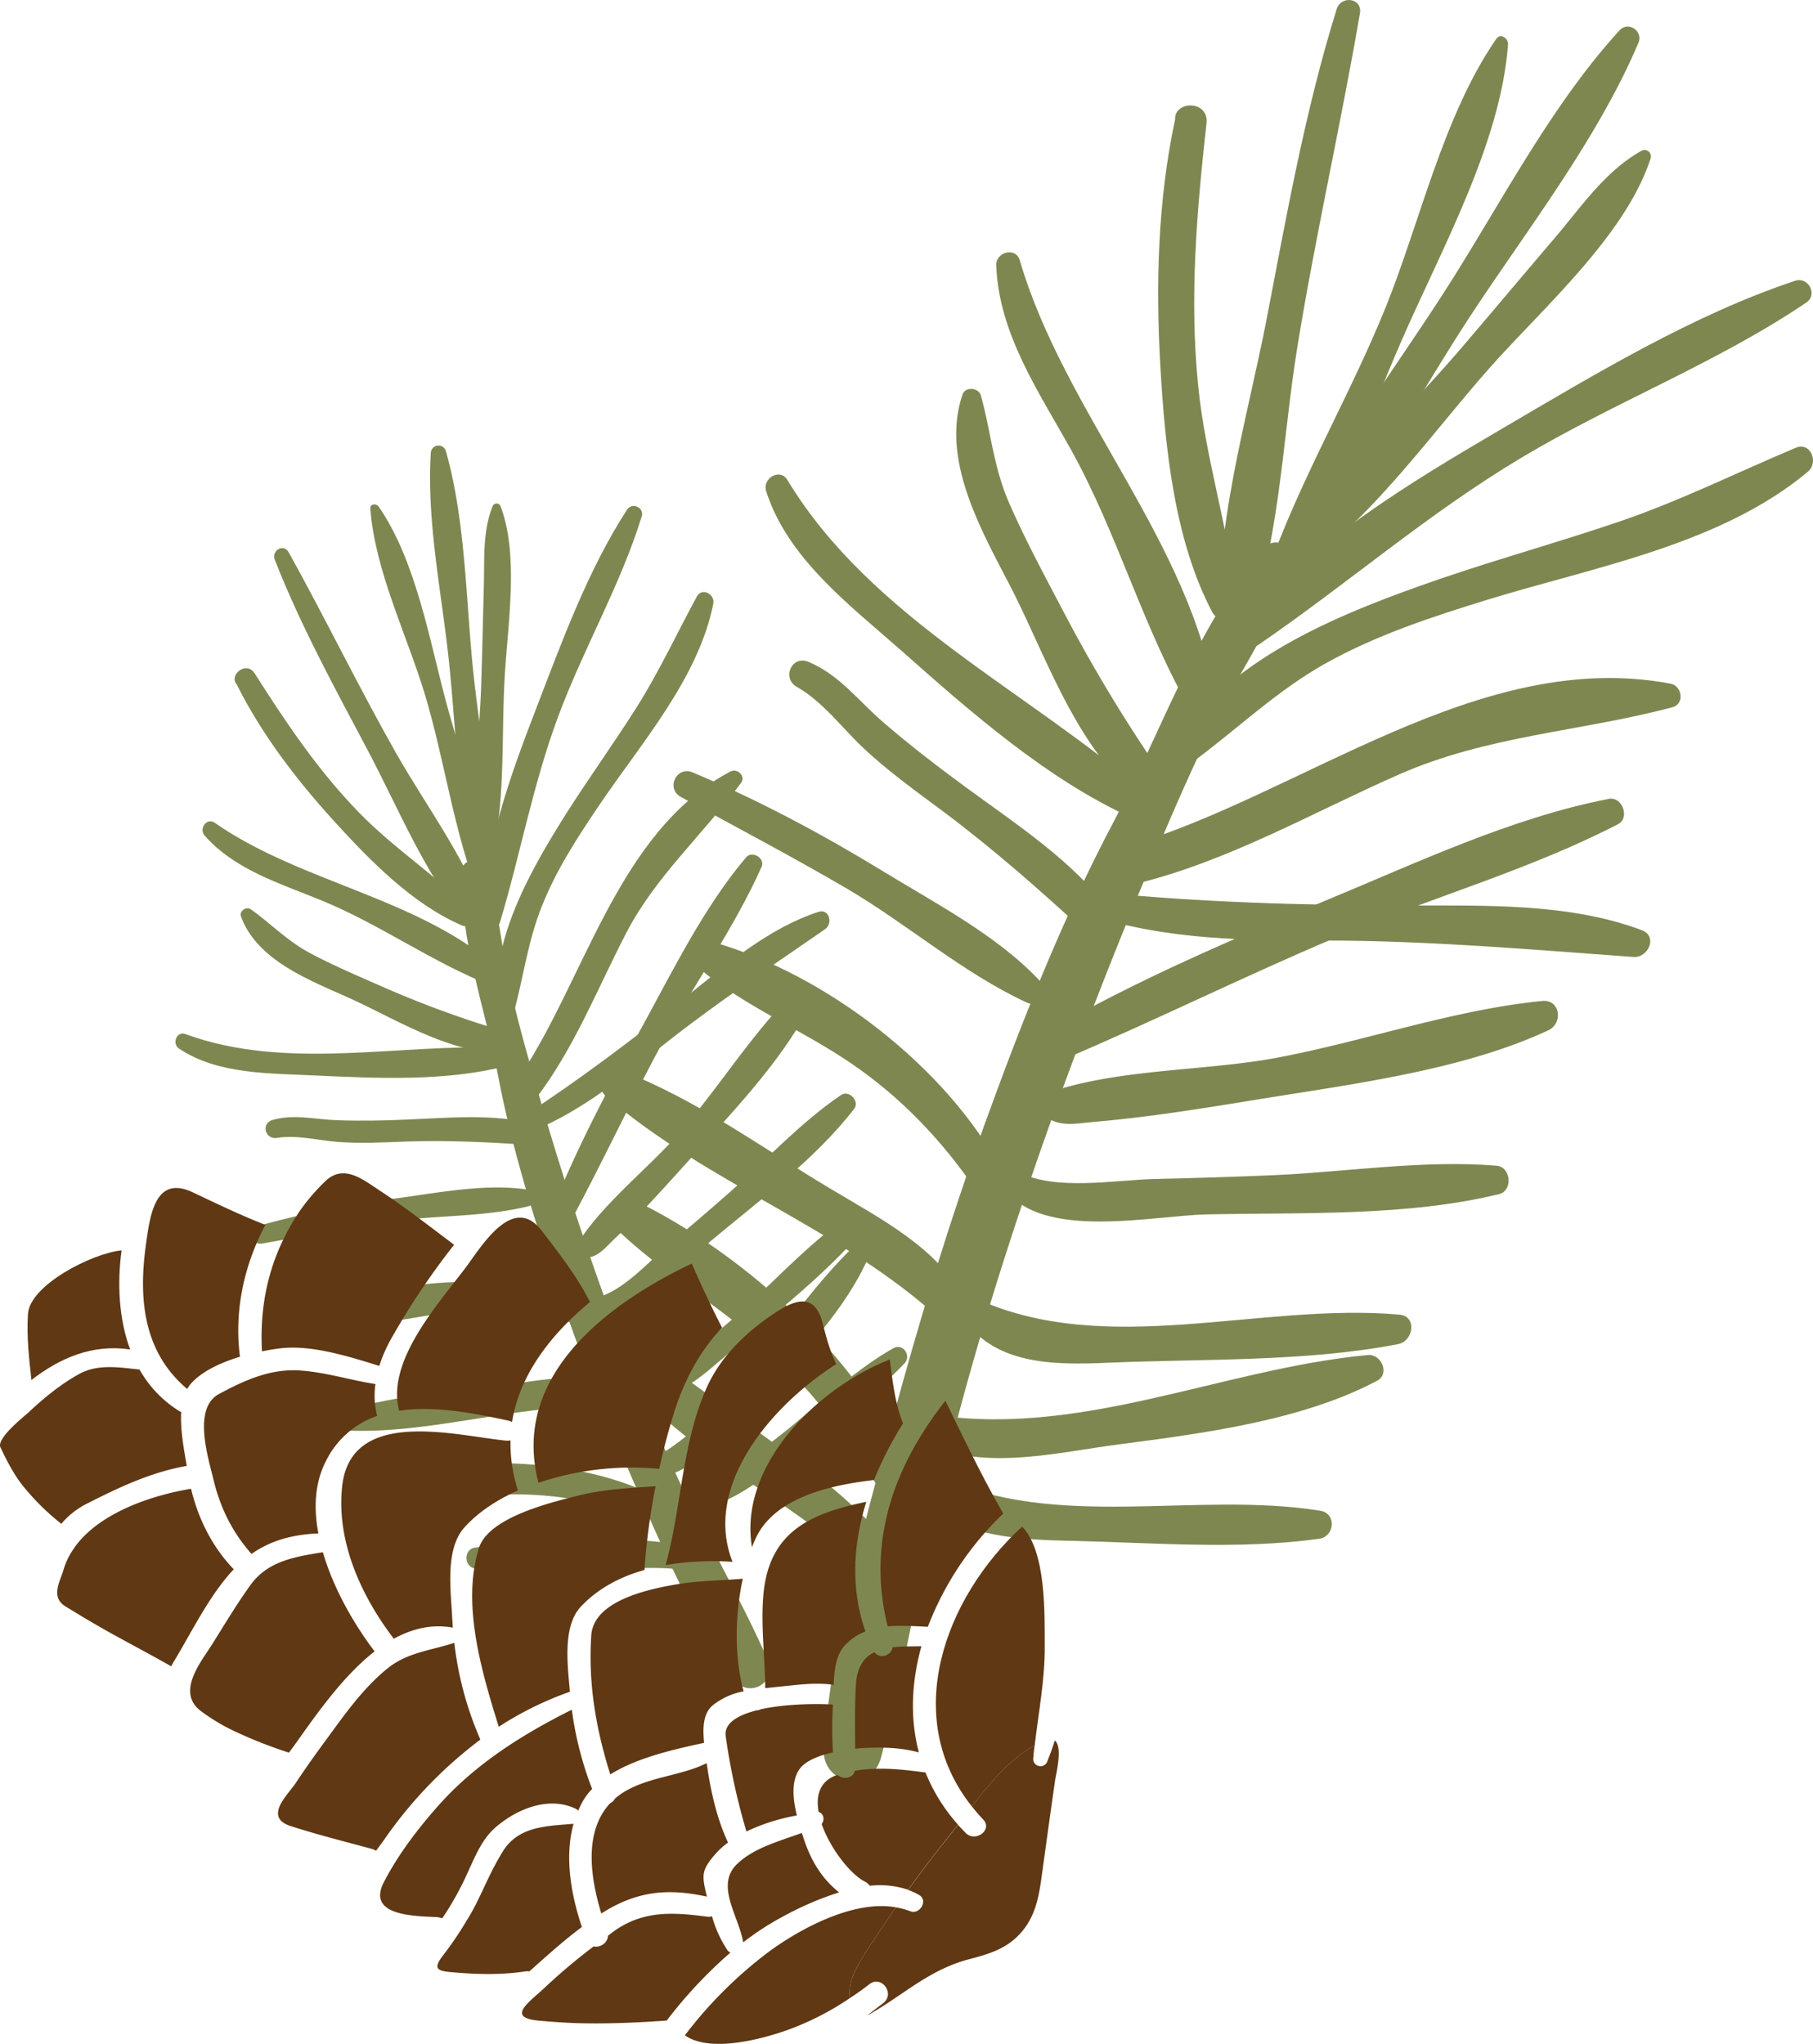 <svg xmlns="http://www.w3.org/2000/svg" width="848.4" height="956.6" viewBox="0.003 0.006 848.41 956.605" style=""><g><title>foll2_57259937</title><g data-name="Layer 2"><g fill="#7f8751"><path d="M412.3 822.6c12.4-46 19.2-93.7 30.9-139.9 12.2-48.7 27.1-96.6 43.6-143.9q23.7-67.6 51.6-133.8c10-23.8 20-47.3 31.7-70.3s26.7-44.3 34.7-68.8c2.7-8.4-7.2-16.6-13.8-9-30.9 35.8-47.8 86.2-69.9 127.8-23.9 45.2-43 93.6-60.4 141.7-16.7 46.2-31 93.2-43.7 140.5-13.2 48.8-27.6 100.4-31.5 151-1.4 17.5 22.2 21.8 26.8 4.7z"></path><path d="M655.8 159.6c18.4-42.3 46.5-92.4 49.9-138.8.2-2.8-3.5-5.5-5.5-2.6-24.7 35.7-35.5 85.2-51.7 125.5-18.2 45.2-45 88.8-59 135.3-1.3 4.2 5.3 7.3 7.8 3.7 25.9-36.4 40.7-82.4 58.5-123.1z"></path><path d="M766.7 20.1c2.4-5.6-4.8-10.4-8.9-5.8-30.6 33.5-53.4 76.9-77.4 115.2-27.6 44-62.5 88.2-82.8 136.1a4.6 4.6 0 0 0 7.5 4.9c32.7-35.8 56.4-82.1 82.9-122.5s59.5-82.7 78.7-127.9z"></path><path d="M772.4 74.2a3 3 0 0 0-4.3-3.6c-17 9.6-27.8 25.8-40.3 40.5-14.6 17.1-29.1 34.4-43.7 51.5-26.5 31-59.1 61-79.9 96.1-2.3 4 3.2 8.3 6.6 5.7 32.8-24.2 58.7-60.8 85.5-91.3 25-28.4 64.3-62.5 76.1-98.9z"></path><path d="M607 163.1c8.5-52.5 20.4-104.4 29.4-156.9 1.2-7.2-8.9-8.5-10.9-1.9-14.7 47.2-23.4 96.3-32.7 144.7-9 46.7-25.4 100.7-21.6 148.3.4 5.4 8.4 7.1 10.5 1.9 17-41.1 18.2-92.2 25.3-136.1z"></path><path d="M578.7 282.7c-3.4-34.7-14.8-68.2-18.1-103.2-4-40.8-.5-81.3 4-121.8 1.2-10.9-15.1-10.7-14.7-1.8-8.1 37.9-9.1 77-6.9 115.5s6.7 82 24.4 115.3c3 5.6 11.8 1.8 11.3-4z"></path><path d="M840.1 131.4c-47.8 15.9-94 43.9-137.3 69.3s-90.5 53.6-121.3 92.3c-4.1 5.1 2.1 12.5 7.7 8.6 41.7-28.6 79.1-61.3 122.8-87.4s91.6-44.4 133.3-72.6c5.5-3.7.9-12.2-5.2-10.2z"></path><path d="M840.3 209.6c-27.6 11.6-53.8 24.7-82.2 34.4s-56.7 17.5-84.7 27.1c-42.8 14.8-97.5 35.8-122.4 76.1-3.4 5.4 4.4 11.4 9.2 7.9 20-15 37.4-31.7 59.4-44.2 24.1-13.6 50.8-22.3 77.1-30.4 49.6-15.2 108.5-25.6 149.3-59.7 5.2-4.3 1.4-14.2-5.7-11.2z"></path><path d="M569.2 329.4c-11.4-75.4-70.9-135.6-92-207.6-1.9-6.4-11.3-3.8-11 2.4 1.2 32.1 20 59.3 35.1 86.5 21.9 39.4 33.9 84.3 56.5 122.8 3.1 5.4 12.3 2.1 11.4-4.1z"></path><path d="M546.8 366.9A723.5 723.5 0 0 1 497 285c-8.6-16.4-17.4-32.7-24.8-49.7s-8.5-33.4-13.2-50.2c-1-3.7-7.3-4.3-8.6-.4-10.3 30.6 8.9 63.6 22.7 90.3 17 33.1 32.6 81 65.2 101.8 5.9 3.7 12-4.8 8.5-9.9z"></path><path d="M536.6 371.7c-55.2-48.2-128.9-82.2-168.1-147-3.4-5.8-11.8-.9-10 5.1 10 31.6 39.5 53.7 63.5 74.9 31.9 28.3 68.3 60.3 107.5 78 6.7 3 12.7-6 7.1-11z"></path><path d="M520 427c-18-24.1-44-40.9-68-58.5-13.2-9.7-26.1-19.6-38.5-30.3S393 316 378.4 309.8c-7.8-3.4-12.8 7.6-5.5 11.7 12 6.8 20.8 18.8 30.7 28.2 11.8 11.2 25.3 20.8 38.3 30.5 23.7 17.8 45.2 36.8 66.9 56.8 6.3 5.8 16.3-3.1 11.2-10z"></path><path d="M486.8 459.3c-20-21.5-49.3-36.6-74.2-51.9-28.4-17.3-57.8-33-88.5-45.9-7.6-3.1-12.6 7.6-5.5 11.5 26 14.2 52.2 28 77.7 42.9 28.4 16.7 54.3 39.5 84.1 53.3 6.5 3 10.9-5.2 6.4-9.9z"></path><path d="M781.8 320c-90-17.1-173.8 52.9-255.7 76.5-11.3 3.3-5 19.7 6.1 17 43.2-10.7 81.8-33.1 122.2-50.9 41.9-18.5 85.1-20.1 128.3-31.6 5.8-1.6 4.4-10-.9-11z"></path><path d="M768.4 435.4c-34.2-12.9-74-11.5-110-11.6-48.5-.1-96-1.4-144.2-6.2-6.1-.6-10 8.8-3.5 10.9 35.5 11.5 72.8 11.7 109.8 11.7 48.7.1 95.6 4.2 143.9 7.7 6.9.5 11.5-9.6 4-12.5z"></path><path d="M752.9 373.9c-45.6 8.8-90.5 30.2-133.3 47.9s-87.5 36.9-128.5 60.4c-7.6 4.3-1.1 16.9 6.9 13.5 42.9-18.2 84.7-39 127.6-57.1s89.9-31.3 131.5-52.8c5.8-2.9 2.1-13.1-4.2-11.9z"></path><path d="M721.7 468.5c-41.8 4.1-83.5 19-124.9 26.7-34.7 6.4-77.4 4.9-110.1 17.7a4 4 0 0 0-1.2 6.7c9.1 8.7 15.6 6.4 28.5 5.3 24.7-2.2 49.4-6.2 73.9-10.2 44-7.2 96.2-13.6 136.7-32.5 7-3.3 5.5-14.6-2.9-13.7z"></path><path d="M700.4 545.6c-34.1-2.8-69.4 2.8-103.6 4.4q-28.2 1.2-56.4 1.8c-18.8.5-46.5 5.7-63.7-3.2-4.6-2.4-9.3 3.4-6.5 7.6 16.8 24.5 69.1 12.8 94.2 12.2 44.6-1 93.6 1.1 137.1-9.5 6.6-1.6 5.6-12.7-1.1-13.3z"></path><path d="M654.9 615.3c-65.7-5.8-137.5 20.7-199-7.9-4.8-2.2-9 3.3-6.4 7.6 14.8 24.3 44 23.9 69.7 22.8 44.2-1.9 91.6-.3 135.1-8.7 7.1-1.4 9-13 .6-13.8z"></path><path d="M640.1 634.2c-69.3 6.5-136.6 40-207.8 27.2-5.5-1-9.9 6.8-4.9 10.3 26.4 18.7 66.6 8.1 96.4 4.3 39-5.1 85.6-11.1 120.7-29.8 6-3.2 1.9-12.6-4.4-12z"></path><path d="M617.9 707.1c-58.1-9.4-124.2 9.6-178.6-16.3-7.5-3.6-14.7 7.1-8 12.3 20.9 16.5 45.6 17.6 71.4 18.1 37.7.9 77.2 4.2 114.6-1 7.3-1 8.3-11.8.6-13.1z"></path><path d="M468.7 547.8c-25.7-48.4-82.5-92-135.1-106.9-7.1-2-11.2 8.3-6 12.7 21.4 17.7 48.3 28.7 71.3 44.5s41.7 35.5 57.3 58.2c5.7 8.2 16.9-.2 12.5-8.5z"></path><path d="M451.7 608.3c-13.3-24.5-39.5-37.8-62.7-51.7-31.6-18.8-63.3-42.2-97.7-55.3-7.3-2.8-14.1 6.3-7.7 11.8 47.9 41.3 110.2 61.7 157.1 105 6.6 6 14.8-2.9 11-9.8z"></path><path d="M427.5 694.6c-20.9-55.7-78.6-107.9-131.4-133.2-8.3-3.9-14.6 7-8.5 13 19.7 19.2 44.3 33.8 65.3 51.7 25.2 21.6 44.4 46.9 61.2 75.3 4.4 7.5 16.4 1.1 13.4-6.8z"></path><path d="M414.2 720.5c-14.9-17.1-32.1-30.7-50.5-43.9-20.6-14.6-40.7-31.4-62.6-44.1-6.4-3.7-13.6 5.2-9.3 10.9 27.6 36.5 76.4 56.9 109.7 88.5 7 6.6 19.1-4 12.7-11.4z"></path></g><g fill="#7f8751"><path d="M359.3 776.9c-12.8-29-29.1-56.7-42.4-85.7s-26.2-61.5-37.3-93.1c-10.6-30-20.3-60.5-29-91.1-4.8-16.6-9.4-33-12.9-49.9s-4.6-34.2-10.7-50.3c-2-5.5-10.6-5.6-10.9 1.1-1.1 31.5 11.1 64.8 17 95.7 6.4 33.5 16.7 66.7 27.7 99s22.8 61.4 35.9 91.4 27.6 63.7 46.6 91.7c6.6 9.7 20.7 2.1 16-8.8z"></path><path d="M209.2 330.2c-8.1-29.7-14.3-67.5-32-93.1-1-1.5-4.1-1.4-3.9.9 2.1 28.9 17.1 59.2 25.5 86.9 9.4 31.2 13.6 65.1 25.7 95.1 1.1 2.8 5.9 1.6 5.7-1.3-1.8-29.7-13.2-59.9-21-88.5z"></path><path d="M208.7 211.3a3.6 3.6 0 0 0-7.1.7c-1.9 30.2 4.4 62.3 7.9 92.2 4 34.5 4.2 72.1 13.7 105.4a3 3 0 0 0 5.9-.5c2.1-32.3-4.9-66.3-8-98.4s-3.5-67.9-12.4-99.4z"></path><path d="M234.3 237.1a2 2 0 0 0-3.8-.1c-4.8 12-3.7 25-4.1 37.9-.4 15-.7 30-1.2 45-.8 27.2-5.3 56.5-1.4 83.4.4 3 5 3 5.8.2 6.9-26.3 5.1-56.1 6.4-83.2 1.1-25.2 7.3-59.4-1.7-83.2z"></path><path d="M185.3 352.4c-17.5-30.9-33-62.9-50.2-93.9-2.4-4.3-8.2-.8-6.5 3.5 12 30.7 28 59.9 43.4 89s28.8 63 50.7 86.2c2.4 2.6 7.3.2 6.2-3.4-8.3-28.5-29-55.6-43.6-81.4z"></path><path d="M220.5 426.5c-16.3-16.7-36.2-29.4-52.5-46.2-19.1-19.6-34.2-42.1-48.8-65.1-3.9-6.2-12.3.8-8.4 5.2 11.6 23.1 27.4 43.9 44.7 63s37.6 39.9 60.8 49.8c3.9 1.7 6.9-4 4.2-6.7z"></path><path d="M293.4 238.6c-18.3 28.2-30.6 62.1-42.6 93.3s-24.7 65.8-24.6 98.7c0 4.4 6.3 5.6 7.7 1.3 9.7-32.3 15.5-64.9 27.4-96.8s29.1-61.3 39-93.4c1.3-4.2-4.6-6.8-6.9-3.1z"></path><path d="M326.1 279.2c-9.5 17.5-17.7 35.3-28.4 52.2s-22.2 32.8-32.8 49.5c-16.1 25.6-35.8 59.4-31.9 90.7.5 4.2 7 4.1 8 .3 4.2-16.2 6.3-32.2 12.6-47.8 6.8-17.2 17.1-32.9 27.4-48.1 19.4-28.6 45.8-58.6 52.8-93.4.9-4.4-5.2-7.9-7.7-3.4z"></path><path d="M235 454.8c-37.4-34.5-93.5-41.1-134.5-69.7-3.7-2.6-7.5 2.7-4.8 5.9 14.1 16.1 35.2 22.4 54.4 30.3 27.9 11.3 52.9 29.7 80.7 40.3 3.9 1.5 7.3-4 4.2-6.8z"></path><path d="M239 483.6a485.2 485.2 0 0 1-60.1-21.8c-11.3-5-22.7-9.8-33.6-15.6s-18.4-13.8-27.9-20.6c-2.1-1.5-5.6.8-4.6 3.4 7.4 20.2 31.2 29.4 49.5 37.6 22.6 10 50.8 28.5 76.4 25.7 4.6-.5 4.3-7.5.3-8.7z"></path><path d="M235.7 490.4c-48.8-2.1-101.4 11-148.9-6.4-4.1-1.6-6.5 4.5-3 6.8 18.4 12.3 43 11.5 64.3 12.6 28.4 1.3 60.7 2.8 88.5-4.4 4.8-1.2 4.1-8.4-.9-8.6z"></path><path d="M250.2 526.1c-19.5-5-40-2.9-59.9-2.1-10.9.5-21.7.7-32.6.3s-20-3-30.2-.1c-5.4 1.5-3.5 9.2 2 8.4 9.1-1.5 18.7 1 27.8 1.8 10.8.9 21.8.3 32.7-.1 19.7-.7 38.8.3 58.5 1.6 5.7.4 7.2-8.4 1.7-9.8z"></path><path d="M246.4 556.7c-19.4-2.8-41 1.5-60.3 4.1a441.3 441.3 0 0 0-65.3 13c-5.2 1.5-3.4 9.2 2 8.2 19.5-3.4 38.8-7.2 58.4-10.1 21.7-3.2 44.7-2.1 66-7.3 4.6-1.2 3.4-7.3-.8-7.9z"></path><path d="M341.8 361.1c-54 28.7-68.4 100.1-101.2 146.6-4.5 6.4 5.6 12.3 10.3 6.3 18-23.7 28.7-51.4 42.3-77.6s35.9-45.9 53.6-70c2.4-3.2-1.9-7-5-5.3z"></path><path d="M383 426.8c-23.2 7.5-43.3 24.8-62.1 39.9-25.3 20.2-50.6 39.3-77.7 56.9-3.4 2.2-1.6 8.8 2.7 7.1 23.3-8.8 42.8-24.3 62.1-39.7 25.4-20.3 51.5-37.7 78.1-56.1 3.8-2.6 2-9.8-3.1-8.1z"></path><path d="M349.2 401.2c-20 23.6-34.5 53.5-49.4 80.6s-30.1 55.8-41.7 85.1c-2.1 5.4 6.6 9.2 9.3 4.1 14.7-27.4 27.8-55.6 42.6-83s33.7-53.8 46.4-82.3c1.8-4-4.4-7.7-7.2-4.5z"></path><path d="M372.4 463.5c-20 19.5-35.4 44.7-53.8 66-15.4 17.8-38.3 34.9-49.9 55.2a2.7 2.7 0 0 0 2.2 4c8.3.7 10.8-3.2 17-9.2 12-11.4 23.1-23.8 34.2-36.1 19.9-22.1 44.4-47.3 57.6-74 2.3-4.6-3.2-9.9-7.3-5.9z"></path><path d="M393.6 512.5c-18.9 12.8-35 30.4-52.1 45.5-9.4 8.3-19 16.5-28.6 24.6s-21.8 22.3-34.5 24.9c-3.4.7-3.4 5.6-.2 6.6 19 5.7 41.3-22.2 54.1-33 22.8-19.1 49.2-38.5 67.4-62.1 2.8-3.6-2.4-9-6.1-6.5z"></path><path d="M399 567.8c-36.6 24.4-62.9 68.1-106.9 79-3.4.8-3.3 5.4-.2 6.6 17.9 6.4 32.9-6 45.9-17.3 22.2-19.4 47.5-38.4 66.6-60.9 3.2-3.7-.7-10.5-5.4-7.4z"></path><path d="M399.2 583.7c-33.4 32.4-54.4 78-96.8 101-3.3 1.8-2.3 7.7 1.7 7.4 21.6-1.3 38.1-23.6 52-38 18.2-18.9 39.9-41.5 50.4-65.9 1.8-4.2-4.3-7.4-7.3-4.5z"></path><path d="M418.1 631c-34.2 19.3-60.7 56.9-99.8 66.1-5.4 1.2-4.7 9.8 1 9.8 17.7-.2 31-9.9 44.7-20.4 20-15.4 41.9-30.1 59.3-48.4 3.3-3.6-.7-9.6-5.2-7.1z"></path><path d="M273.9 610.4c-33.6-14.5-81.4-13.5-114.9.7-4.6 1.9-2.4 9 2.1 9.1 18.6.4 37.2-5.2 55.7-6.6s36.5 1.1 54.1 6.4c6.4 1.9 8.8-7.1 3-9.6z"></path><path d="M290.3 649c-17.2-7.2-36.4-3.2-54.2-.7-24.3 3.3-50.6 4.4-74 11.9-5 1.6-4.7 9.2.9 9.4 42.2 1.5 83.2-13.9 125.7-11 5.9.4 6.5-7.6 1.6-9.6z"></path><path d="M313.7 704c-34.1-20.3-85.9-23.3-124-14.5-5.9 1.4-4.7 9.7 1 10.3 18.3 1.8 37.2-.9 55.6-.3 22.1.7 42.7 5.8 63.3 13.6 5.4 2.1 9-6.2 4.1-9.1z"></path><path d="M317.6 723c-14.8-2.7-29.5-2.6-44.6-1.7-16.8.9-34.3.6-51 3.1-4.9.8-4.9 8.4-.3 9.6 29.6 7.5 63.5-2.3 94.1.3 6.4.5 8.3-10.1 1.8-11.3z"></path></g><g fill="#603813"><path d="M131.9 631c14.3-1.5 31.4 3.9 45.6 8.3a69 69 0 0 1 6.4-14.2 343.6 343.6 0 0 1 28.6-42.5c-11.6-8.7-22.9-17.6-35-25.5-7.9-5.2-16.9-12.6-25.5-4a92.3 92.3 0 0 0-11.8 13.8c-13.5 20.1-18.9 41.8-17.6 65.6a93.7 93.7 0 0 1 9.3-1.5z"></path><path d="M87.4 686.1c-1.2-7.1-3.1-16.7-2.6-25.2l-.5-.2a54.2 54.2 0 0 1-19-19.7c-9.4-1-19.5-2.7-28.1 2s-16.8 11.4-24 18.2c-1.1 1.1-15 11.9-13 16.2 3 6.3 6.2 12.6 10.5 18a112.1 112.1 0 0 0 18 17.8 38.2 38.2 0 0 1 12.3-9.6c15-7.6 29.8-14.6 46.4-17.5z"></path><path d="M112.3 635c-2.8-21.4 1.9-42.9 11.9-61.7-11.5-4.5-22.7-9.9-33.9-15.2-17.7-8.4-20.1 10.6-22 24.4-3.6 25.7-1.1 50.4 19.3 67.6a17 17 0 0 1 1.5-2.2c5-5.9 14-10.1 23.2-12.9z"></path><path d="M238.3 665a5.2 5.2 0 0 1 1.3.6c3.5-22.1 18.1-41 36.5-56.2-6.3-12.4-14.2-22.4-22.7-33.5-13.1-17-27.5 6.5-34.9 16.6-12.7 17.1-38 44.3-31.7 67.8 16.6-2.5 35.5 1.2 51.5 4.7z"></path><path d="M409 692.7a165.7 165.7 0 0 1 13.6-26.5c-3.8-9.4-4.9-19.8-6.2-29.9-34.1 13.3-70.9 49.8-64.5 87.9a30.5 30.5 0 0 1 1.3-3.2c8.6-20.4 36.2-26 55.8-28.3z"></path><path d="M342.8 731c-13.7-34.7 16.6-72.1 48.6-92.6l-.2-.2c-2.9-6.1-4.5-12.2-6.2-18.8-3.6-14.1-12.4-11.5-22.2-5-13.4 8.8-25.6 20.4-32.2 35.3-11.6 26.3-11.6 55.5-19.1 82.8a137.5 137.5 0 0 1 31.3-1.5z"></path><path d="M308.5 687.5c1.9-8.8 4.2-17.5 6.7-25.6 4.6-15 11.9-29.2 22.7-40.5-5.1-9.8-9.7-19.9-14.2-30-40.1 19.1-84.7 53-71.7 102.6a136.3 136.3 0 0 1 56.5-6.5z"></path><path d="M271.7 752.1c8-8.6 18.5-14.1 29.9-17.3a305.9 305.9 0 0 1 5.2-39.2c-12.2.9-24.3 1.4-36.2 4.4s-42 10-46.5 24.6c-8.2 26.4 1.4 58.1 9.3 83.6a156.2 156.2 0 0 1 33.3-16.4c-1-11.8-3.6-30.4 5-39.7z"></path><path d="M277.1 837.3a159.3 159.3 0 0 1-9.5-37.1c-23.4 11.7-45.5 25.6-63 45.5-9.5 10.8-18.4 22.5-25 35.3-8.1 15.8 14.5 15.8 25.3 16.3l2.1.5a142.9 142.9 0 0 0 11.7-21c3.3-7.2 6.6-15.5 12.6-21 10.1-9 25.4-15.5 38.4-9.1l.9.7c.6-1.4 1.2-2.6 1.9-3.9a27.7 27.7 0 0 1 4.6-6.2z"></path><path d="M35.2 723.8l-.3.5a33.3 33.3 0 0 0-5.2 10.5c-1.6 5.5-6.2 12.7 1 17.1s14 8.5 21.2 12.5c9.4 5.2 18.9 10.2 28.2 15.5.4-.6.7-1.3 1.1-2 8.2-13.4 16.8-31.4 28.2-43.4-10.1-10.5-16.6-23.6-20-37.7-18.6 3.1-42.6 11.2-54.2 27z"></path><path d="M212.6 768.9c-10.8 3.6-22 4.4-31.4 12.1-11.1 9-19.6 21-28 32.5-5.1 6.9-10.1 13.9-14.8 21-3.5 5.4-15.4 16-2.3 20.2s25.6 7.3 38.4 10.8l1.5.7 3.4-4.6a202.2 202.2 0 0 1 45.4-47.4 158.1 158.1 0 0 1-12.2-45.3z"></path><path d="M152.5 683.9a41.8 41.8 0 0 1 24-21.2 37.6 37.6 0 0 1-.8-14.9c-11.6-1.8-22.9-5.4-34.5-6.3-14.2-1.2-26.6 4.4-38.8 11s-5.1 29.3-2.6 39.6c3.2 13.5 8.8 24.9 17.9 35.2 9.4-6.6 19.8-9.1 31.3-9.6-2.3-11.9-1.7-23.7 3.5-33.8z"></path><path d="M217.6 714.6c6.5-7.1 15.1-12.7 24.8-17a71 71 0 0 1-3.5-23.5 5.2 5.2 0 0 1-1.8.2c-23.8-2.3-73-16-77 21.5-2.7 25.7 8.8 51 24.2 71.2 8.5-4.7 17.8-7 27.6-5.2l-.3-4.8c-.6-12.5-3.5-32.3 6-42.4z"></path><path d="M356 800a4.1 4.1 0 0 1-1.9.5c-8.9 2.3-15.3 6-14.5 12.1a305.4 305.4 0 0 0 9.7 44.6 92.8 92.8 0 0 1 23.6-7.5c-1.9-7.7-2.7-16.4 1.4-21.9 2.9-3.8 9.1-6.2 15.5-7.6a186 186 0 0 1 0-22.4c-8-.5-22.4-.3-33.8 2.2z"></path><path d="M469.5 708.4c-9.9-17.1-18.4-35-27.1-52.8-24.6 31.3-36.7 66.6-27 105.6 6.1-.5 12.5-.1 18.8.2a145.5 145.5 0 0 1 35.3-53z"></path><path d="M359.1 914a201.6 201.6 0 0 0-38.6 38.6c12.6 9 40.4.7 52-4a131.6 131.6 0 0 0 24.9-13.2c.3-4.3.1-7.6 2.7-12.8 3.8-7.8 9.2-15.2 14-22.4 1.7-2.6 3.4-5 5.1-7.5-20-3.6-45.5 10.4-60.1 21.3z"></path><path d="M357.3 745.7c-1.4 15 .7 29.6.8 44.4l6.8-.7c8.4-.8 16.9-2.1 25.2-.8.3-6.7 1.1-14 5.1-18.3a25.3 25.3 0 0 1 9.8-6.7c-7-19.9-5.8-40.8.4-60.7-24.8 5.2-45.2 13.1-48.1 42.8z"></path><path d="M56.9 585.2c-14.2 1.5-42.9 16.4-43.8 29.7-.7 10.7.5 20.7 1.6 31 13.5-10.4 28.5-16.9 46.2-14.3-5.3-14.3-6.1-30.9-4-46.4z"></path><path d="M117.1 742c-6.6 9.2-12.4 19-18.4 28.5-4.7 7.4-16.4 21.7-4.6 30.4a89.4 89.4 0 0 0 15.7 9.4 212.5 212.5 0 0 0 25.4 10l2.1-2.8c9.4-13.1 22.3-32.3 38-44.6-9.3-12.2-19.2-29.1-24.2-46.4-12.8 2.1-25.8 4-34 15.5z"></path><path d="M488.9 770.5c-.1-14.1.9-44.2-10.6-56-36.6 33.7-56.7 89.3-23.5 131 8.5-11 17.6-22.1 29.4-28.6 1.8-15.5 4.8-30.8 4.7-46.4z"></path><path d="M375.8 859.6l-.6-1.7c-10.4 3.8-21.8 6.8-29.7 14-11.3 10 .1 24.5 2.3 37.2a128.7 128.7 0 0 1 18.8-12.2 147.3 147.3 0 0 1 26.1-11.2c-8.3-6.5-13.5-15.3-16.9-26.1z"></path><path d="M340.5 912.9a55.2 55.2 0 0 1-7.3-16 4.7 4.7 0 0 1-2.1.2c-16.2-2.1-30.1-3.1-44.1 7l-2.5 1.9c-.1 3.4-3.7 5.7-6.7 5a278.3 278.3 0 0 0-22.9 19.3c-7.3 6.9-18.6 14.2-2.1 15.5 5.6.5 11.3.9 16.9 1.1 14.2.4 28.2-.2 42.3-1.2a213.2 213.2 0 0 1 29.8-31.8 4.1 4.1 0 0 1-1.3-1z"></path><path d="M400 828.8c-.7 3.6-5.5 4.2-8 2h-.4c-8 2.8-9.9 9.5-8.5 17.3 2.3.6 3 3.7 1.4 5.6 4 11.5 13.5 23.6 20.3 27a6 6 0 0 1 2.2 1.9 41.6 41.6 0 0 1 18 1.9c6.2-8.7 12.6-17.1 19.3-25.4l4-5.1a83.8 83.8 0 0 1-15.2-24.4c-11.1-1.5-22.1-2.7-33.1-.8z"></path><path d="M272.3 901.9c-5.1-15.2-8.2-32.8-3.9-48.3-12.1 1.1-25.6.9-33 12.8s-10.4 22-16.9 32.3a163.8 163.8 0 0 1-10.7 15.9c-5.2 6.6-3.9 7.9 4 8.5 11.5 1 22.6 1.3 34-.4a6 6 0 0 1 1.9 0l.9-.8c7.6-6.8 15.4-13.8 23.7-20z"></path><path d="M330.8 887.7c-2.4-10.1-2.8-12.2 4.2-20.2a34.6 34.6 0 0 1 5.7-5.1c-5.4-11.5-8.2-24.5-10-37.2-13.2 6.7-31.1 6.4-42.9 16.6a4.9 4.9 0 0 1-2.3 2.2c-12.3 13.3-9.3 34.5-4.1 51.6 16.2-10.4 30.8-12 49.4-7.9z"></path><path d="M333.6 798.1a33 33 0 0 1 14.4-6.5c-4.4-15.9-4.1-35.6-.4-52.7-10.3.9-20.6.9-30.8 2.6-12.2 2.1-39 7.3-40.1 23.9-1.5 22.6 2.2 43.9 8.9 65.1 12.9-8.1 30.8-11.9 43.9-14.8-.6-6-.8-13.6 4.1-17.6z"></path><path d="M409.2 773.3c-4.8 2.3-8.2 6.8-8.7 15.5s-.4 19.8-.3 29.7a48.1 48.1 0 0 1 4.9-.4c8.5-.4 16.8-.1 24.9 2.1-4.3-16.2-3.4-33.3 1.2-49.7-4.6.1-9.2 0-13.5.5-.6 3.9-5.9 5.7-8.5 2.3z"></path><path d="M483.6 822.4a51.4 51.4 0 0 1 .6-5.5c-11.8 6.5-20.9 17.6-29.4 28.6 1.7 2.1 3.4 4.1 5.3 6.1 4.6 4.8-3.6 10.9-8.2 6.3l-3.6-3.8-4 5.1c-6.7 8.3-13.1 16.7-19.3 25.4a27.1 27.1 0 0 1 5.2 2.4c4.3 2.5.1 9.4-4.3 7.5a39 39 0 0 0-6.7-1.8c-1.7 2.5-3.4 4.9-5.1 7.5-4.8 7.2-10.2 14.6-14 22.4-2.6 5.2-2.4 8.5-2.7 12.8 3.2-2.1 6.4-4.3 9.4-6.7 5.6-4.4 12.1 4.2 6.7 8.7l-7.7 5.9.8-.4c5.7-3.2 10.9-6.8 16.1-10.3 9.3-6.3 18.5-12.3 30.4-15.5 9.8-2.6 18.6-5 25.5-13.5s7.9-18.5 9.3-28.5c1.9-13.8 3.8-27.6 5.8-41.5.4-3 3.8-15.9-.1-19-1 3.2-2.1 6.4-3.4 9.5a3.4 3.4 0 0 1-6.6-1.7z"></path></g></g></g></svg>